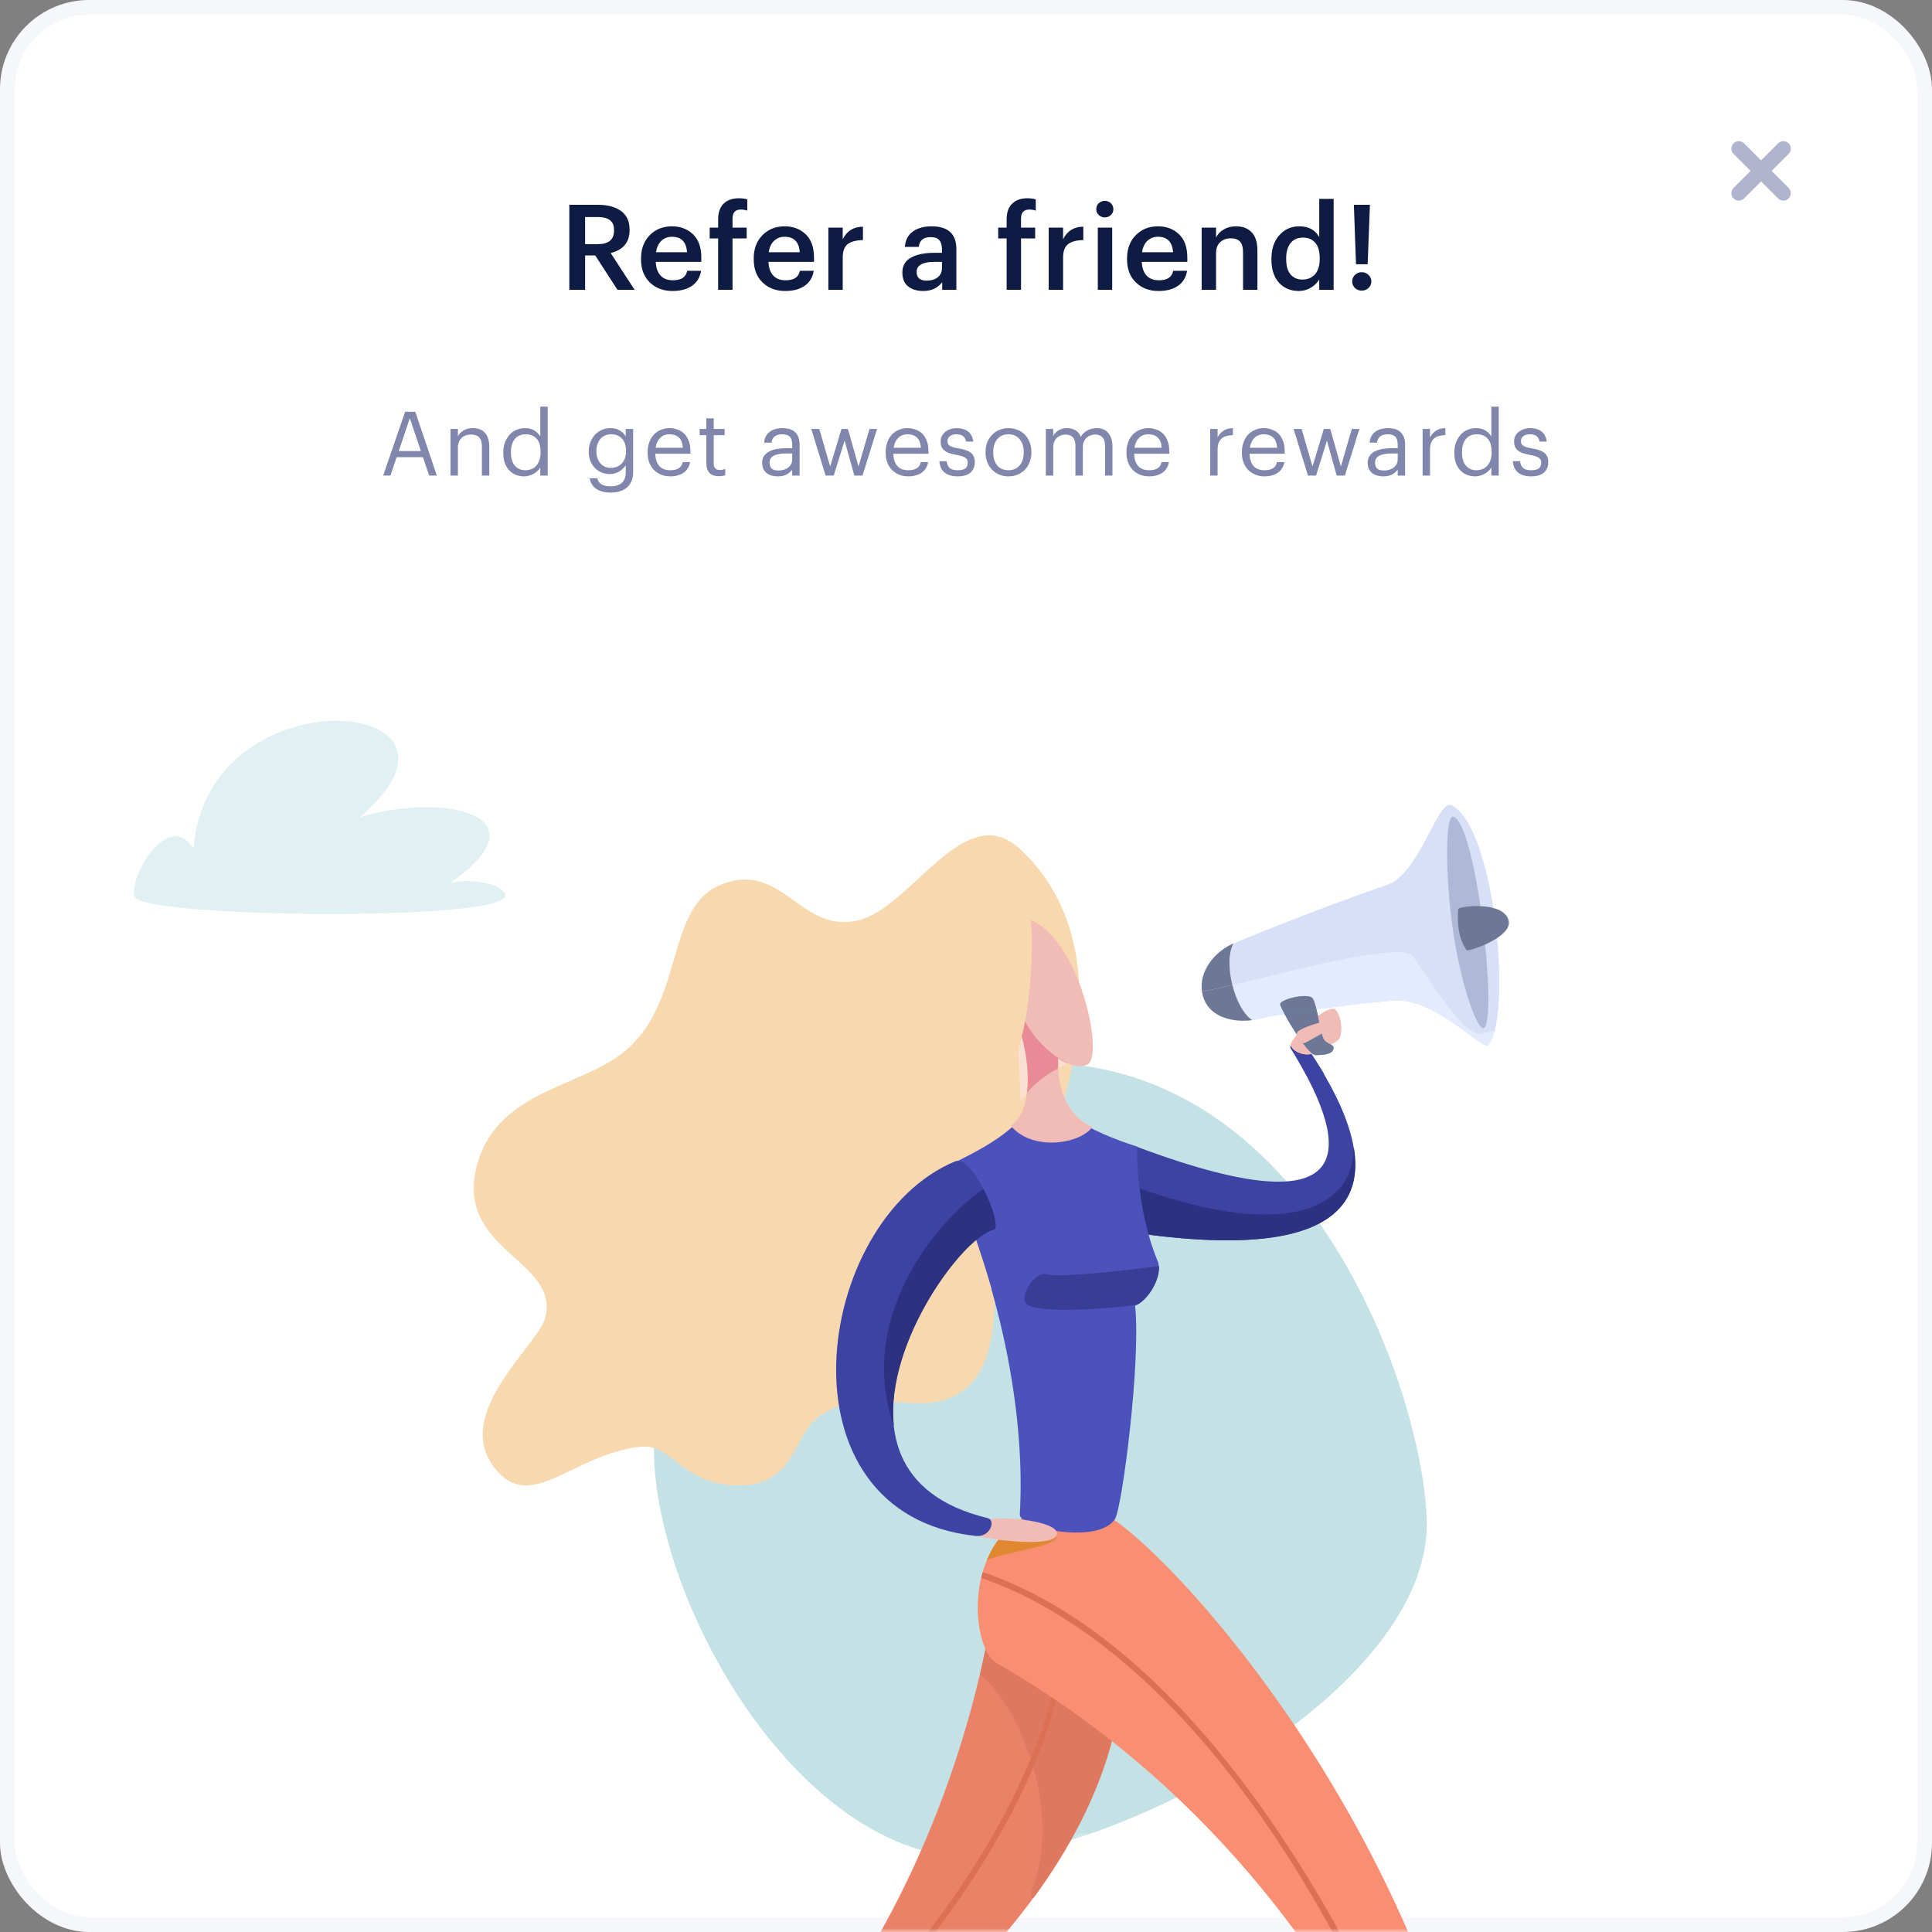 <svg width="260" height="260" viewBox="0 0 260 260" fill="none" xmlns="http://www.w3.org/2000/svg">
<rect x="0" y="0" width="260" height="260" fill="#808080" stroke="none"/>
<g clip-path="url(#clip0_0_106)">
<rect x="1" y="1" width="258" height="258" rx="11" fill="white" stroke="#F6F7FA" stroke-width="2"/>
<mask id="mask0_0_106" style="mask-type:luminance" maskUnits="userSpaceOnUse" x="0" y="0" width="260" height="260">
<rect x="1" y="1" width="258" height="258" rx="11" fill="white" stroke="white" stroke-width="2"/>
</mask>
<g mask="url(#mask0_0_106)">
<path fill-rule="evenodd" clip-rule="evenodd" d="M88.001 195.21C88.161 215.564 107.023 249.139 130.162 249.986C147.545 250.621 189.426 229.811 191.904 207.129C193.422 193.183 177.118 136.204 131.68 143.671C112.618 146.806 87.801 169.645 88.001 195.21Z" fill="#C4E2E6"/>
<path fill-rule="evenodd" clip-rule="evenodd" d="M150.92 227.395C146.56 267.754 87.16 297.652 84.96 296.582C82.76 295.51 83.4 294.049 84.96 293.381C114.8 280.322 130.48 239.461 133.72 215.397C134.24 211.707 151.4 223.148 150.92 227.395Z" fill="#EB8268"/>
<mask id="mask1_0_106" style="mask-type:luminance" maskUnits="userSpaceOnUse" x="139" y="246" width="10" height="10">
<path fill-rule="evenodd" clip-rule="evenodd" d="M139.12 255.378C140.84 253.038 142.4 250.62 143.84 248.137C145.28 247.711 146.72 247.228 148.2 246.691L148.12 246.99C148.12 246.99 140.88 254.957 139.12 255.378Z" fill="white"/>
</mask>
<g mask="url(#mask1_0_106)">
<path fill-rule="evenodd" clip-rule="evenodd" d="M139.12 255.378H148.2V246.691H139.12V255.378Z" fill="#FFFFFE"/>
</g>
<path fill-rule="evenodd" clip-rule="evenodd" d="M139.12 255.378C143.88 248.881 147.64 241.806 149.64 234.304C148.36 239.103 146.36 243.728 143.84 248.137C142.4 250.62 140.84 253.038 139.12 255.378Z" fill="#EFA630"/>
<path fill-rule="evenodd" clip-rule="evenodd" d="M138.96 255.396C138.64 255.396 138.6 255.042 138.92 254.188C140.92 248.998 140.52 243.052 139.04 237.849C140.36 234.766 141.4 231.738 142.16 228.809C144.76 230.577 147.24 232.411 149.64 234.304C147.64 241.806 143.88 248.881 139.12 255.378C139.04 255.39 139 255.396 138.96 255.396Z" fill="#DE7960"/>
<path fill-rule="evenodd" clip-rule="evenodd" d="M131.88 225.376V225.376C132.16 224.193 132.4 223.033 132.64 221.895V221.895C132.4 223.032 132.16 224.195 131.88 225.376Z" fill="#DF882F"/>
<path fill-rule="evenodd" clip-rule="evenodd" d="M138.68 236.684C137 231.479 134.28 227.172 131.88 225.376C132.16 224.195 132.4 223.032 132.64 221.895C133.04 222.796 133.56 223.463 134.12 223.795C136.68 225.251 139.12 226.77 141.48 228.348C140.8 231.026 139.88 233.818 138.68 236.684Z" fill="#DE7960"/>
<path fill-rule="evenodd" clip-rule="evenodd" d="M83.72 295.59C83.6 295.382 83.56 295.172 83.56 294.967C83.56 294.913 83.56 294.859 83.56 294.805C95.08 289.9 108 279.817 119.36 266.739C128.08 256.764 134.76 246.297 138.68 236.684C139.88 233.818 140.8 231.026 141.48 228.348C141.68 228.5 141.92 228.656 142.16 228.809C141.4 231.738 140.36 234.766 139.04 237.849C129.32 260.726 105.2 286.528 83.72 295.59Z" fill="#DB7055"/>
<path fill-rule="evenodd" clip-rule="evenodd" d="M137.72 204.198C129.6 208.885 130.8 221.884 134.12 223.795C181.32 250.939 197.72 300.648 199.32 318.178C199.48 319.87 201.28 318.791 201.32 316.977C202.96 257.67 158.08 208.36 148.12 203.4C144.68 201.684 141.52 202.004 137.72 204.198Z" fill="#F98E73"/>
<path fill-rule="evenodd" clip-rule="evenodd" d="M132.8 209.98C133.4 208.542 134.24 207.189 135.36 206.042C136.44 205.924 137.8 205.808 139 205.804H139.12C140.76 205.807 142.12 206.018 142.16 206.7C142.32 208.192 135.6 208.714 132.8 209.98Z" fill="#DF882F"/>
<path fill-rule="evenodd" clip-rule="evenodd" d="M199.32 318.002C199.08 315.388 198.48 312.076 197.56 308.246C195.4 295.97 189.56 278.731 179.88 261.016C161.72 227.518 143.16 216.169 132.04 212.35C132.12 212.087 132.2 211.824 132.24 211.563C140.96 214.503 149.6 220.349 158 228.98C166 237.247 173.84 248.192 180.6 260.633C191.84 281.32 199.44 304.823 199.32 318.002Z" fill="#DB7055"/>
<path fill-rule="evenodd" clip-rule="evenodd" d="M115.32 123.899C122.64 122.347 129.76 107.225 137.32 114.299C155.56 131.388 136.96 164.263 134.92 166.699C132.88 169.135 135.52 180.619 130.92 185.899C128 189.222 124.44 188.946 120.64 188.671C117.2 188.419 113.56 188.165 110.12 190.699C106.8 193.145 106.96 199.756 99.72 199.9C95.84 199.976 93.6 198.63 91.76 197.283C89.84 195.856 88.4 194.428 86.12 194.699C76.88 195.788 71.4 203.822 66.52 197.499C60.88 190.214 72.28 181.097 73.32 177.499C75.6 169.64 61.32 168.415 64.12 157.099C66.76 146.441 78.6 146.446 84.52 141.098C92.08 134.274 89.64 122.128 96.92 119.099C101.36 117.253 104.12 119.24 106.88 121.226C109.28 122.943 111.72 124.662 115.32 123.899Z" fill="#F8D9AF"/>
<path fill-rule="evenodd" clip-rule="evenodd" d="M152.92 154.299C185.4 166.473 180.8 152.622 173.72 141.098C173.24 140.34 175.36 140.222 175.72 140.699C185.92 155.559 189.6 172.571 147.72 165.1C145.92 164.777 151.28 153.694 152.92 154.299Z" fill="#3D43A2"/>
<path fill-rule="evenodd" clip-rule="evenodd" d="M178.68 165.988C178.36 165.515 178 165.045 177.68 164.579C181.04 162.761 182.4 160.004 182.4 156.749C182.4 155.998 182.32 155.222 182.2 154.424C182.24 153.696 182.44 153.446 182.68 153.432H182.72C183.2 153.457 183.76 154.299 183.76 154.299V161.099L178.68 165.988Z" fill="#FFFFFE"/>
<path fill-rule="evenodd" clip-rule="evenodd" d="M165.16 166.918C162.12 166.918 158.6 166.677 154.6 166.16C153.96 163.915 153.56 161.763 153.36 159.924C160.28 162.384 165.88 163.446 170.24 163.446C178.24 163.446 182.04 159.817 182.16 154.698C182.16 154.6 182.2 154.509 182.2 154.424C182.32 155.222 182.4 155.998 182.4 156.749C182.4 162.655 177.92 166.918 165.16 166.918Z" fill="#2D3182"/>
<path fill-rule="evenodd" clip-rule="evenodd" d="M173.72 140.699C173.4 139.857 178.76 134.928 179.72 135.899C180.64 136.87 180.68 139.334 180.12 139.9C179.52 140.464 176.96 141.814 176.12 141.9C175.24 141.984 174 141.54 173.72 140.699Z" fill="#F2BCB6"/>
<path fill-rule="evenodd" clip-rule="evenodd" d="M127.44 156.974C136.24 176.926 137.84 193.485 137.24 203.791C137.12 205.689 148 207.912 150.08 204.363C151 202.8 153.56 183.327 152.76 175.715C154.68 174.904 156.52 171.53 155.8 169.731C152.68 162.133 153.04 154.299 153.04 154.299C153.04 154.299 148.96 153.07 146.24 151.487C145.76 151.201 145.32 151.452 144.88 151.703C144.48 151.96 144.08 152.217 143.76 151.899C142.44 150.608 139.36 151.151 138.56 151.899C138.28 152.183 137.8 151.983 137.36 151.782C136.96 151.594 136.56 151.405 136.28 151.625C133.92 153.678 131.64 154.865 127.44 156.974Z" fill="#4C52BC"/>
<path fill-rule="evenodd" clip-rule="evenodd" d="M153.08 175.559C154.68 174.659 156.12 172.136 155.96 170.386C156.12 172.136 154.68 174.659 153.08 175.559Z" fill="#4A5256"/>
<path fill-rule="evenodd" clip-rule="evenodd" d="M143.44 176.269C140.96 176.269 138.8 176.072 138.16 175.499C138 175.32 137.88 175.06 137.88 174.757V174.697C137.92 173.415 139.32 171.433 140.6 171.433C140.72 171.433 140.84 171.454 140.96 171.499C141.24 171.591 141.76 171.631 142.44 171.631C145.88 171.63 153.6 170.706 155.96 170.386C156.12 172.136 154.68 174.659 153.08 175.559C151.52 175.852 147.12 176.269 143.44 176.269Z" fill="#383D95"/>
<path fill-rule="evenodd" clip-rule="evenodd" d="M132.2 206.828C133.56 207.208 142 208.36 142.24 206.446C142.44 204.532 133.36 203.781 132.28 204.791C131.24 205.801 130.84 206.448 132.2 206.828Z" fill="#F2BCB6"/>
<path fill-rule="evenodd" clip-rule="evenodd" d="M166.24 126.859C163.44 127.909 160.84 131.07 161.96 134.271C163.04 137.468 167.2 137.719 169.56 137.078C171.92 136.437 184.04 134.847 187.76 134.645C190.4 134.503 193.24 136.09 195.56 137.679C198.04 139.357 199.88 141.034 200.24 140.671C203.56 137.274 201.28 111.274 195.32 108.346C193.52 107.47 191.04 117.563 186.72 119.056C175.52 122.951 167.56 126.351 166.24 126.859Z" fill="#D8E0F7"/>
<path fill-rule="evenodd" clip-rule="evenodd" d="M172.28 135.155C172.32 135.814 175.92 141.972 177.04 141.985C178.12 141.998 179.24 141.883 179.44 141.201C179.6 140.516 178.76 140.611 178.24 139.993C177.72 139.374 177.28 135.248 176.68 134.382C176.08 133.517 172.2 134.496 172.28 135.155Z" fill="#49A1CD"/>
<path fill-rule="evenodd" clip-rule="evenodd" d="M175.84 144.772C175.2 143.544 174.48 142.308 173.72 141.098C173.64 140.939 173.64 140.808 173.72 140.704C174 141.474 175.08 141.91 175.92 141.91C176 141.91 176.08 141.906 176.12 141.9C176.24 141.89 176.36 141.863 176.48 141.822C177.08 142.725 177.64 143.63 178.2 144.538L175.84 144.772Z" fill="#3D43A2"/>
<path fill-rule="evenodd" clip-rule="evenodd" d="M175.92 141.91C175.08 141.91 174 141.474 173.72 140.704C173.72 140.703 173.72 140.701 173.72 140.699C173.64 140.467 174 139.922 174.56 139.277C175.28 140.382 176.04 141.381 176.6 141.79C176.56 141.801 176.52 141.812 176.48 141.822C176.36 141.863 176.24 141.89 176.12 141.9C176.08 141.906 176 141.91 175.92 141.91ZM179.12 140.588C178.88 140.442 178.52 140.314 178.24 139.993C177.92 139.638 177.64 138.129 177.36 136.744C178.16 136.171 178.92 135.773 179.4 135.773C179.52 135.773 179.64 135.813 179.72 135.899C180.64 136.87 180.68 139.334 180.12 139.9C179.96 140.074 179.56 140.324 179.12 140.588Z" fill="#F2BCB6"/>
<path fill-rule="evenodd" clip-rule="evenodd" d="M177.16 141.986C177.12 141.986 177.08 141.986 177.04 141.985C176.92 141.984 176.76 141.914 176.6 141.79C176.04 141.381 175.28 140.382 174.56 139.277C173.92 138.312 173.28 137.265 172.88 136.461C174.12 136.26 175.6 136.044 177.16 135.832C177.24 136.12 177.28 136.428 177.36 136.744C177.64 138.129 177.92 139.638 178.24 139.993C178.52 140.314 178.88 140.442 179.12 140.588C179.36 140.722 179.52 140.872 179.44 141.201C179.24 141.852 178.24 141.986 177.16 141.986Z" fill="#6D7897"/>
<path fill-rule="evenodd" clip-rule="evenodd" d="M160.6 136.066L159.76 134.699C159.76 134.699 159.48 134.107 159.56 133.718L160.6 136.066Z" fill="#FFFFFE"/>
<path fill-rule="evenodd" clip-rule="evenodd" d="M161.76 133.426C161.72 133.186 161.72 132.946 161.72 132.708C161.72 130.192 163.76 127.92 166 126.968C165.28 128.224 165.32 130.455 165.84 132.554C164.12 132.959 162.72 133.274 161.76 133.426Z" fill="#6D7897"/>
<path fill-rule="evenodd" clip-rule="evenodd" d="M200.12 140.722C199.52 140.722 197.8 139.2 195.56 137.679C193.36 136.157 190.64 134.636 188.12 134.636C188 134.636 187.88 134.64 187.76 134.646C185.76 134.755 181.24 135.276 177.16 135.832C177 135.18 176.84 134.638 176.68 134.382C176.52 134.139 176.08 134.042 175.56 134.042C174.2 134.042 172.2 134.681 172.28 135.155C172.28 135.316 172.52 135.809 172.88 136.461C171.36 136.702 170.16 136.919 169.56 137.078C169.24 137.166 168.88 137.236 168.52 137.285C167.32 136.51 166.36 134.594 165.84 132.554C167.92 132.066 170.4 131.447 173 130.829C178.64 129.48 184.76 128.13 188 128.13C189.12 128.13 189.92 128.3 190.16 128.699C194.48 135.14 197.2 139.119 199.12 139.119C199.2 139.119 199.28 139.112 199.36 139.098C200 138.99 200.56 138.811 200.92 138.811C201 138.811 201.08 138.818 201.12 138.835C200.92 139.673 200.6 140.304 200.24 140.672C200.2 140.706 200.16 140.722 200.12 140.722Z" fill="#E4EBFF"/>
<path fill-rule="evenodd" clip-rule="evenodd" d="M172.88 136.461C172.52 135.809 172.28 135.316 172.28 135.155C172.2 134.681 174.2 134.042 175.56 134.042C176.08 134.042 176.52 134.139 176.68 134.382C176.84 134.638 177 135.18 177.16 135.832C175.6 136.044 174.12 136.26 172.88 136.461Z" fill="#6D7897"/>
<path fill-rule="evenodd" clip-rule="evenodd" d="M167.32 137.362C165.16 137.362 162.76 136.594 161.96 134.271C161.88 133.988 161.8 133.707 161.76 133.426C162.72 133.274 164.12 132.959 165.84 132.554C166.36 134.594 167.32 136.51 168.52 137.285C168.16 137.335 167.76 137.362 167.32 137.362Z" fill="#6D7897"/>
<path fill-rule="evenodd" clip-rule="evenodd" d="M195.52 109.894C194.52 109.693 194.44 117.982 195.6 125.665C196.64 132.546 198.84 138.941 199.72 138.322C201.56 137.058 198.68 110.533 195.52 109.894Z" fill="#AEB9D8"/>
<path fill-rule="evenodd" clip-rule="evenodd" d="M196.24 122.304C196.6 121.911 202.48 121.254 203.04 123.942C203.44 125.982 198.52 127.797 197.4 127.912C196.12 126.164 196.12 123.773 196.24 122.304Z" fill="#6D7897"/>
<path fill-rule="evenodd" clip-rule="evenodd" d="M175.72 140.299C176.28 139.942 179.96 138.149 179.72 137.499C179.44 136.848 174.36 138.423 174.52 139.099C174.64 139.774 175.12 140.656 175.72 140.299Z" fill="#F2BCB6"/>
<path fill-rule="evenodd" clip-rule="evenodd" d="M128.52 156.3C130.96 155.275 135.08 165.176 133.72 165.499C127.48 166.968 107.12 198.097 132.92 204.299C134.04 204.574 133.28 206.906 131.32 206.7C104.04 203.81 109.44 164.271 128.52 156.3Z" fill="#3D43A2"/>
<path fill-rule="evenodd" clip-rule="evenodd" d="M123.72 188.823C122.72 188.823 121.72 188.747 120.64 188.671C120.52 188.661 120.4 188.652 120.24 188.642C120.88 179.962 127.08 170.445 131.36 166.89C132.12 169.103 132.8 171.26 133.4 173.36L126.24 188.608C125.44 188.768 124.6 188.823 123.72 188.823Z" fill="#F8D9AF"/>
<path fill-rule="evenodd" clip-rule="evenodd" d="M120.28 191.833C120.28 191.833 120.28 191.832 120.28 191.832C119.12 180.658 129.56 166.479 133.72 165.499C134.44 165.329 133.64 162.507 132.36 160.02C133.64 162.507 134.44 165.329 133.72 165.499C133.08 165.654 132.28 166.139 131.36 166.89C127.08 170.445 120.88 179.962 120.24 188.642C120.16 189.723 120.2 190.792 120.28 191.833Z" fill="#343A3F"/>
<path fill-rule="evenodd" clip-rule="evenodd" d="M120.28 191.832C120.24 191.725 120.2 191.614 120.16 191.498C115.08 176.108 127.6 162.992 132.36 160.02C133.64 162.507 134.44 165.329 133.72 165.499C129.56 166.479 119.12 180.658 120.28 191.832Z" fill="#2D3182"/>
<path fill-rule="evenodd" clip-rule="evenodd" d="M139.32 124.105C145.6 127.541 148.56 142.233 146.32 143.276C144.72 144.044 142.4 142.429 142.4 142.429C142.4 142.429 141.8 149.346 147 151.683C145.2 154.061 138.8 154.885 136.04 151.506C139.6 148.915 138.04 141.325 137.44 139.303C133.08 123.955 136.4 122.484 139.32 124.105Z" fill="#F2BCB6"/>
<path fill-rule="evenodd" clip-rule="evenodd" d="M142.4 143.765C142.4 143.506 142.4 143.276 142.4 143.082C142.4 142.672 142.4 142.429 142.4 142.429C142.4 142.429 142.96 142.816 143.72 143.12C143.24 143.33 142.8 143.546 142.4 143.765Z" fill="#FBDFD0"/>
<path fill-rule="evenodd" clip-rule="evenodd" d="M137.36 148.299L136.96 139.499C136.96 139.499 137.16 139.232 137.32 138.86C137.36 139.007 137.4 139.154 137.44 139.303C137.76 140.33 138.32 142.792 138.32 145.307C138.32 145.892 138.28 146.48 138.2 147.052C137.6 147.799 137.36 148.299 137.36 148.299Z" fill="#FBDFD0"/>
<path fill-rule="evenodd" clip-rule="evenodd" d="M138.2 147.052C138.28 146.48 138.32 145.892 138.32 145.307C138.32 142.792 137.76 140.33 137.44 139.303C137.4 139.154 137.36 139.007 137.32 138.86C137.6 138.33 137.88 137.586 137.76 137.098C139.52 140.597 142.24 142.418 143.76 143.098C143.76 143.106 143.76 143.113 143.72 143.12C142.96 142.816 142.4 142.429 142.4 142.429C142.4 142.429 142.4 142.672 142.4 143.082C142.4 143.276 142.4 143.506 142.4 143.765C140.24 144.924 138.96 146.163 138.2 147.052Z" fill="#E98B96"/>
<path fill-rule="evenodd" clip-rule="evenodd" d="M138.48 122.518C139.32 124.267 138.96 140.648 135.44 143.883C131.92 147.118 129.12 137.705 129.12 137.705L131.88 124.793C131.88 124.793 137.64 120.769 138.48 122.518Z" fill="#F8D9AF"/>
<path opacity="0.498" fill-rule="evenodd" clip-rule="evenodd" d="M18.215 120.811C16.853 119.267 22.261 108.597 26.027 114.129C28.03 90.193 67.451 93.775 48.422 109.975C59.759 106.503 73.901 109.769 60.32 119.005C61.442 118.163 67.291 118.48 67.972 120.359C69.334 124.046 20.658 123.564 18.215 120.811Z" fill="#C4E2E6"/>
</g>
<path d="M240 20L234 26" stroke="#B1B4CE" stroke-width="2" stroke-linecap="round" stroke-linejoin="round"/>
<path d="M234 20L240 26" stroke="#B1B4CE" stroke-width="2" stroke-linecap="round" stroke-linejoin="round"/>
<path d="M54.517 55.42H55.885L58.789 64H57.757L56.917 61.528H53.377L52.549 64H51.565L54.517 55.42ZM53.665 60.7H56.641L55.153 56.284L53.665 60.7ZM60.627 57.724H61.623V58.72C61.767 58.424 62.007 58.168 62.343 57.952C62.687 57.728 63.119 57.616 63.639 57.616C63.967 57.616 64.263 57.664 64.527 57.76C64.799 57.848 65.031 57.996 65.223 58.204C65.423 58.404 65.575 58.664 65.679 58.984C65.791 59.304 65.847 59.692 65.847 60.148V64H64.851V60.076C64.851 59.524 64.731 59.12 64.491 58.864C64.251 58.608 63.879 58.48 63.375 58.48C63.143 58.48 62.919 58.516 62.703 58.588C62.495 58.66 62.311 58.768 62.151 58.912C61.991 59.056 61.863 59.236 61.767 59.452C61.671 59.668 61.623 59.916 61.623 60.196V64H60.627V57.724ZM70.563 64.108C70.155 64.108 69.775 64.04 69.423 63.904C69.079 63.76 68.779 63.556 68.523 63.292C68.275 63.02 68.079 62.692 67.935 62.308C67.799 61.916 67.731 61.476 67.731 60.988V60.892C67.731 60.412 67.803 59.972 67.947 59.572C68.091 59.172 68.291 58.828 68.547 58.54C68.803 58.244 69.111 58.016 69.471 57.856C69.831 57.696 70.227 57.616 70.659 57.616C71.187 57.616 71.615 57.728 71.943 57.952C72.271 58.168 72.527 58.428 72.711 58.732V54.724H73.707V64H72.711V62.92C72.623 63.072 72.503 63.22 72.351 63.364C72.199 63.508 72.027 63.636 71.835 63.748C71.651 63.852 71.451 63.936 71.235 64C71.019 64.072 70.795 64.108 70.563 64.108ZM70.671 63.28C70.959 63.28 71.231 63.232 71.487 63.136C71.743 63.04 71.963 62.896 72.147 62.704C72.331 62.504 72.475 62.256 72.579 61.96C72.691 61.656 72.747 61.304 72.747 60.904V60.808C72.747 60 72.567 59.404 72.207 59.02C71.855 58.636 71.371 58.444 70.755 58.444C70.131 58.444 69.643 58.652 69.291 59.068C68.939 59.484 68.763 60.076 68.763 60.844V60.94C68.763 61.332 68.811 61.676 68.907 61.972C69.011 62.268 69.147 62.512 69.315 62.704C69.491 62.896 69.695 63.04 69.927 63.136C70.159 63.232 70.407 63.28 70.671 63.28ZM82.206 66.292C81.742 66.292 81.338 66.24 80.994 66.136C80.658 66.032 80.374 65.892 80.142 65.716C79.918 65.548 79.742 65.344 79.614 65.104C79.486 64.872 79.402 64.624 79.362 64.36H80.382C80.526 65.088 81.13 65.452 82.194 65.452C82.818 65.452 83.31 65.3 83.67 64.996C84.03 64.692 84.21 64.2 84.21 63.52V62.608C84.122 62.76 84.002 62.908 83.85 63.052C83.706 63.196 83.542 63.324 83.358 63.436C83.174 63.54 82.974 63.628 82.758 63.7C82.542 63.764 82.318 63.796 82.086 63.796C81.678 63.796 81.298 63.724 80.946 63.58C80.594 63.428 80.29 63.22 80.034 62.956C79.786 62.692 79.59 62.38 79.446 62.02C79.302 61.652 79.23 61.252 79.23 60.82V60.736C79.23 60.312 79.302 59.912 79.446 59.536C79.59 59.152 79.79 58.82 80.046 58.54C80.302 58.252 80.61 58.028 80.97 57.868C81.33 57.7 81.726 57.616 82.158 57.616C82.686 57.616 83.114 57.728 83.442 57.952C83.77 58.168 84.026 58.428 84.21 58.732V57.724H85.206V63.58C85.206 64.036 85.13 64.432 84.978 64.768C84.826 65.112 84.618 65.396 84.354 65.62C84.09 65.844 83.774 66.012 83.406 66.124C83.046 66.236 82.646 66.292 82.206 66.292ZM82.194 62.968C82.482 62.968 82.75 62.92 82.998 62.824C83.254 62.72 83.474 62.576 83.658 62.392C83.842 62.2 83.986 61.968 84.09 61.696C84.194 61.416 84.246 61.1 84.246 60.748V60.664C84.246 59.96 84.066 59.416 83.706 59.032C83.354 58.64 82.87 58.444 82.254 58.444C81.942 58.444 81.662 58.5 81.414 58.612C81.166 58.716 80.958 58.868 80.79 59.068C80.622 59.268 80.49 59.508 80.394 59.788C80.306 60.06 80.262 60.36 80.262 60.688V60.784C80.262 61.128 80.314 61.436 80.418 61.708C80.522 61.972 80.658 62.2 80.826 62.392C81.002 62.576 81.206 62.72 81.438 62.824C81.678 62.92 81.93 62.968 82.194 62.968ZM90.19 64.108C89.75 64.108 89.342 64.032 88.966 63.88C88.598 63.728 88.278 63.516 88.006 63.244C87.734 62.964 87.522 62.628 87.37 62.236C87.226 61.844 87.154 61.408 87.154 60.928V60.832C87.154 60.36 87.226 59.928 87.37 59.536C87.514 59.136 87.714 58.796 87.97 58.516C88.234 58.228 88.546 58.008 88.906 57.856C89.266 57.696 89.662 57.616 90.094 57.616C90.454 57.616 90.802 57.676 91.138 57.796C91.482 57.908 91.786 58.088 92.05 58.336C92.314 58.584 92.522 58.908 92.674 59.308C92.834 59.7 92.914 60.176 92.914 60.736V61.06H88.186C88.21 61.78 88.39 62.332 88.726 62.716C89.062 63.092 89.554 63.28 90.202 63.28C91.186 63.28 91.742 62.916 91.87 62.188H92.866C92.754 62.82 92.458 63.3 91.978 63.628C91.498 63.948 90.902 64.108 90.19 64.108ZM91.894 60.256C91.846 59.608 91.662 59.144 91.342 58.864C91.03 58.584 90.614 58.444 90.094 58.444C89.582 58.444 89.162 58.608 88.834 58.936C88.514 59.256 88.31 59.696 88.222 60.256H91.894ZM96.75 64.084C96.174 64.084 95.746 63.932 95.466 63.628C95.194 63.324 95.058 62.924 95.058 62.428V58.564H94.158V57.724H95.058V56.296H96.054V57.724H97.518V58.564H96.054V62.332C96.054 62.94 96.314 63.244 96.834 63.244C96.994 63.244 97.134 63.232 97.254 63.208C97.374 63.184 97.49 63.152 97.602 63.112V63.952C97.498 63.992 97.382 64.024 97.254 64.048C97.126 64.072 96.958 64.084 96.75 64.084ZM104.655 64.108C104.367 64.108 104.095 64.072 103.839 64C103.583 63.928 103.359 63.816 103.167 63.664C102.983 63.512 102.835 63.32 102.723 63.088C102.619 62.856 102.567 62.58 102.567 62.26C102.567 61.9 102.655 61.596 102.831 61.348C103.007 61.1 103.239 60.9 103.527 60.748C103.823 60.596 104.159 60.488 104.535 60.424C104.919 60.352 105.311 60.316 105.711 60.316H106.611V59.86C106.611 59.356 106.507 58.996 106.299 58.78C106.091 58.556 105.747 58.444 105.267 58.444C104.403 58.444 103.923 58.82 103.827 59.572H102.831C102.863 59.212 102.951 58.908 103.095 58.66C103.247 58.412 103.435 58.212 103.659 58.06C103.891 57.9 104.147 57.788 104.427 57.724C104.715 57.652 105.011 57.616 105.315 57.616C105.619 57.616 105.907 57.652 106.179 57.724C106.459 57.788 106.703 57.908 106.911 58.084C107.119 58.252 107.287 58.48 107.415 58.768C107.543 59.056 107.607 59.42 107.607 59.86V64H106.611V63.208C106.379 63.504 106.111 63.728 105.807 63.88C105.503 64.032 105.119 64.108 104.655 64.108ZM104.751 63.316C105.015 63.316 105.259 63.284 105.483 63.22C105.715 63.148 105.911 63.048 106.071 62.92C106.239 62.792 106.371 62.636 106.467 62.452C106.563 62.26 106.611 62.044 106.611 61.804V61.024H105.747C105.435 61.024 105.143 61.048 104.871 61.096C104.607 61.136 104.375 61.204 104.175 61.3C103.983 61.396 103.831 61.524 103.719 61.684C103.615 61.836 103.563 62.028 103.563 62.26C103.563 62.588 103.651 62.848 103.827 63.04C104.003 63.224 104.311 63.316 104.751 63.316ZM109.175 57.724H110.255L111.719 62.776L113.243 57.724H114.107L115.535 62.776L117.011 57.724H118.031L116.075 64H114.971L113.663 59.296L112.199 64H111.107L109.175 57.724ZM122.225 64.108C121.785 64.108 121.377 64.032 121.001 63.88C120.633 63.728 120.313 63.516 120.041 63.244C119.769 62.964 119.557 62.628 119.405 62.236C119.261 61.844 119.189 61.408 119.189 60.928V60.832C119.189 60.36 119.261 59.928 119.405 59.536C119.549 59.136 119.749 58.796 120.005 58.516C120.269 58.228 120.581 58.008 120.941 57.856C121.301 57.696 121.697 57.616 122.129 57.616C122.489 57.616 122.837 57.676 123.173 57.796C123.517 57.908 123.821 58.088 124.085 58.336C124.349 58.584 124.557 58.908 124.709 59.308C124.869 59.7 124.949 60.176 124.949 60.736V61.06H120.221C120.245 61.78 120.425 62.332 120.761 62.716C121.097 63.092 121.589 63.28 122.237 63.28C123.221 63.28 123.777 62.916 123.905 62.188H124.901C124.789 62.82 124.493 63.3 124.013 63.628C123.533 63.948 122.937 64.108 122.225 64.108ZM123.929 60.256C123.881 59.608 123.697 59.144 123.377 58.864C123.065 58.584 122.649 58.444 122.129 58.444C121.617 58.444 121.197 58.608 120.869 58.936C120.549 59.256 120.345 59.696 120.257 60.256H123.929ZM128.88 64.108C128.128 64.108 127.536 63.932 127.104 63.58C126.68 63.22 126.452 62.716 126.42 62.068H127.392C127.432 62.444 127.56 62.74 127.776 62.956C128 63.172 128.364 63.28 128.868 63.28C129.348 63.28 129.696 63.2 129.912 63.04C130.128 62.872 130.236 62.62 130.236 62.284C130.236 61.948 130.112 61.712 129.864 61.576C129.624 61.432 129.26 61.316 128.772 61.228C128.364 61.156 128.02 61.072 127.74 60.976C127.46 60.872 127.236 60.748 127.068 60.604C126.9 60.46 126.776 60.288 126.696 60.088C126.624 59.888 126.588 59.652 126.588 59.38C126.588 59.092 126.652 58.84 126.78 58.624C126.908 58.4 127.072 58.216 127.272 58.072C127.48 57.92 127.708 57.808 127.956 57.736C128.212 57.656 128.464 57.616 128.712 57.616C128.992 57.616 129.26 57.648 129.516 57.712C129.772 57.768 130 57.868 130.2 58.012C130.408 58.156 130.58 58.344 130.716 58.576C130.852 58.808 130.94 59.092 130.98 59.428H130.02C129.948 59.084 129.808 58.836 129.6 58.684C129.4 58.524 129.1 58.444 128.7 58.444C128.34 58.444 128.052 58.528 127.836 58.696C127.62 58.856 127.512 59.072 127.512 59.344C127.512 59.488 127.532 59.612 127.572 59.716C127.62 59.812 127.7 59.9 127.812 59.98C127.924 60.052 128.072 60.12 128.256 60.184C128.448 60.24 128.688 60.292 128.976 60.34C129.304 60.396 129.6 60.464 129.864 60.544C130.136 60.624 130.368 60.732 130.56 60.868C130.76 60.996 130.912 61.168 131.016 61.384C131.128 61.592 131.184 61.864 131.184 62.2C131.184 62.776 130.992 63.24 130.608 63.592C130.224 63.936 129.648 64.108 128.88 64.108ZM135.717 63.28C136.029 63.28 136.313 63.224 136.569 63.112C136.825 63 137.041 62.84 137.217 62.632C137.393 62.424 137.529 62.176 137.625 61.888C137.721 61.592 137.769 61.268 137.769 60.916V60.832C137.769 60.104 137.581 59.524 137.205 59.092C136.837 58.66 136.341 58.444 135.717 58.444C135.085 58.444 134.585 58.66 134.217 59.092C133.849 59.516 133.665 60.092 133.665 60.82V60.916C133.665 61.636 133.845 62.212 134.205 62.644C134.573 63.068 135.077 63.28 135.717 63.28ZM135.705 64.108C135.257 64.108 134.845 64.028 134.469 63.868C134.093 63.708 133.769 63.488 133.497 63.208C133.225 62.92 133.013 62.58 132.861 62.188C132.709 61.796 132.633 61.372 132.633 60.916V60.82C132.633 60.348 132.709 59.916 132.861 59.524C133.021 59.132 133.237 58.796 133.509 58.516C133.781 58.228 134.105 58.008 134.481 57.856C134.865 57.696 135.277 57.616 135.717 57.616C136.165 57.616 136.577 57.696 136.953 57.856C137.329 58.008 137.653 58.224 137.925 58.504C138.197 58.784 138.409 59.12 138.561 59.512C138.721 59.904 138.801 60.336 138.801 60.808V60.904C138.801 61.376 138.721 61.808 138.561 62.2C138.409 62.592 138.193 62.932 137.913 63.22C137.641 63.5 137.317 63.72 136.941 63.88C136.565 64.032 136.153 64.108 135.705 64.108ZM140.744 57.724H141.74V58.684C141.884 58.388 142.116 58.136 142.436 57.928C142.764 57.72 143.156 57.616 143.612 57.616C144.02 57.616 144.388 57.708 144.716 57.892C145.044 58.068 145.288 58.368 145.448 58.792C145.56 58.584 145.696 58.408 145.856 58.264C146.024 58.112 146.204 57.988 146.396 57.892C146.588 57.796 146.788 57.728 146.996 57.688C147.204 57.64 147.404 57.616 147.596 57.616C147.876 57.616 148.144 57.66 148.4 57.748C148.656 57.836 148.88 57.98 149.072 58.18C149.264 58.38 149.416 58.64 149.528 58.96C149.648 59.272 149.708 59.656 149.708 60.112V64H148.712V60.04C148.712 59.488 148.596 59.092 148.364 58.852C148.14 58.604 147.812 58.48 147.38 58.48C147.18 58.48 146.98 58.516 146.78 58.588C146.58 58.652 146.4 58.756 146.24 58.9C146.088 59.036 145.964 59.212 145.868 59.428C145.772 59.636 145.724 59.88 145.724 60.16V64H144.728V60.04C144.728 59.488 144.612 59.092 144.38 58.852C144.156 58.604 143.828 58.48 143.396 58.48C143.196 58.48 142.996 58.516 142.796 58.588C142.596 58.652 142.416 58.756 142.256 58.9C142.104 59.036 141.98 59.212 141.884 59.428C141.788 59.636 141.74 59.88 141.74 60.16V64H140.744V57.724ZM154.633 64.108C154.193 64.108 153.785 64.032 153.409 63.88C153.041 63.728 152.721 63.516 152.449 63.244C152.177 62.964 151.965 62.628 151.813 62.236C151.669 61.844 151.597 61.408 151.597 60.928V60.832C151.597 60.36 151.669 59.928 151.813 59.536C151.957 59.136 152.157 58.796 152.413 58.516C152.677 58.228 152.989 58.008 153.349 57.856C153.709 57.696 154.105 57.616 154.537 57.616C154.897 57.616 155.245 57.676 155.581 57.796C155.925 57.908 156.229 58.088 156.493 58.336C156.757 58.584 156.965 58.908 157.117 59.308C157.277 59.7 157.357 60.176 157.357 60.736V61.06H152.629C152.653 61.78 152.833 62.332 153.169 62.716C153.505 63.092 153.997 63.28 154.645 63.28C155.629 63.28 156.185 62.916 156.313 62.188H157.309C157.197 62.82 156.901 63.3 156.421 63.628C155.941 63.948 155.345 64.108 154.633 64.108ZM156.337 60.256C156.289 59.608 156.105 59.144 155.785 58.864C155.473 58.584 155.057 58.444 154.537 58.444C154.025 58.444 153.605 58.608 153.277 58.936C152.957 59.256 152.753 59.696 152.665 60.256H156.337ZM162.862 57.724H163.858V58.852C164.058 58.5 164.31 58.212 164.614 57.988C164.926 57.756 165.362 57.632 165.922 57.616V58.552C165.61 58.568 165.326 58.608 165.07 58.672C164.814 58.736 164.594 58.844 164.41 58.996C164.234 59.148 164.098 59.352 164.002 59.608C163.906 59.856 163.858 60.172 163.858 60.556V64H162.862V57.724ZM170.165 64.108C169.725 64.108 169.317 64.032 168.941 63.88C168.573 63.728 168.253 63.516 167.981 63.244C167.709 62.964 167.497 62.628 167.345 62.236C167.201 61.844 167.129 61.408 167.129 60.928V60.832C167.129 60.36 167.201 59.928 167.345 59.536C167.489 59.136 167.689 58.796 167.945 58.516C168.209 58.228 168.521 58.008 168.881 57.856C169.241 57.696 169.637 57.616 170.069 57.616C170.429 57.616 170.777 57.676 171.113 57.796C171.457 57.908 171.761 58.088 172.025 58.336C172.289 58.584 172.497 58.908 172.649 59.308C172.809 59.7 172.889 60.176 172.889 60.736V61.06H168.161C168.185 61.78 168.365 62.332 168.701 62.716C169.037 63.092 169.529 63.28 170.177 63.28C171.161 63.28 171.717 62.916 171.845 62.188H172.841C172.729 62.82 172.433 63.3 171.953 63.628C171.473 63.948 170.877 64.108 170.165 64.108ZM171.869 60.256C171.821 59.608 171.637 59.144 171.317 58.864C171.005 58.584 170.589 58.444 170.069 58.444C169.557 58.444 169.137 58.608 168.809 58.936C168.489 59.256 168.285 59.696 168.197 60.256H171.869ZM174.087 57.724H175.167L176.631 62.776L178.155 57.724H179.019L180.447 62.776L181.923 57.724H182.943L180.987 64H179.883L178.575 59.296L177.111 64H176.019L174.087 57.724ZM186.141 64.108C185.853 64.108 185.581 64.072 185.325 64C185.069 63.928 184.845 63.816 184.653 63.664C184.469 63.512 184.321 63.32 184.209 63.088C184.105 62.856 184.053 62.58 184.053 62.26C184.053 61.9 184.141 61.596 184.317 61.348C184.493 61.1 184.725 60.9 185.013 60.748C185.309 60.596 185.645 60.488 186.021 60.424C186.405 60.352 186.797 60.316 187.197 60.316H188.097V59.86C188.097 59.356 187.993 58.996 187.785 58.78C187.577 58.556 187.233 58.444 186.753 58.444C185.889 58.444 185.409 58.82 185.313 59.572H184.317C184.349 59.212 184.437 58.908 184.581 58.66C184.733 58.412 184.921 58.212 185.145 58.06C185.377 57.9 185.633 57.788 185.913 57.724C186.201 57.652 186.497 57.616 186.801 57.616C187.105 57.616 187.393 57.652 187.665 57.724C187.945 57.788 188.189 57.908 188.397 58.084C188.605 58.252 188.773 58.48 188.901 58.768C189.029 59.056 189.093 59.42 189.093 59.86V64H188.097V63.208C187.865 63.504 187.597 63.728 187.293 63.88C186.989 64.032 186.605 64.108 186.141 64.108ZM186.237 63.316C186.501 63.316 186.745 63.284 186.969 63.22C187.201 63.148 187.397 63.048 187.557 62.92C187.725 62.792 187.857 62.636 187.953 62.452C188.049 62.26 188.097 62.044 188.097 61.804V61.024H187.233C186.921 61.024 186.629 61.048 186.357 61.096C186.093 61.136 185.861 61.204 185.661 61.3C185.469 61.396 185.317 61.524 185.205 61.684C185.101 61.836 185.049 62.028 185.049 62.26C185.049 62.588 185.137 62.848 185.313 63.04C185.489 63.224 185.797 63.316 186.237 63.316ZM191.45 57.724H192.446V58.852C192.646 58.5 192.898 58.212 193.202 57.988C193.514 57.756 193.95 57.632 194.51 57.616V58.552C194.198 58.568 193.914 58.608 193.658 58.672C193.402 58.736 193.182 58.844 192.998 58.996C192.822 59.148 192.686 59.352 192.59 59.608C192.494 59.856 192.446 60.172 192.446 60.556V64H191.45V57.724ZM198.55 64.108C198.142 64.108 197.762 64.04 197.41 63.904C197.066 63.76 196.766 63.556 196.51 63.292C196.262 63.02 196.066 62.692 195.922 62.308C195.786 61.916 195.718 61.476 195.718 60.988V60.892C195.718 60.412 195.79 59.972 195.934 59.572C196.078 59.172 196.278 58.828 196.534 58.54C196.79 58.244 197.098 58.016 197.458 57.856C197.818 57.696 198.214 57.616 198.646 57.616C199.174 57.616 199.602 57.728 199.93 57.952C200.258 58.168 200.514 58.428 200.698 58.732V54.724H201.694V64H200.698V62.92C200.61 63.072 200.49 63.22 200.338 63.364C200.186 63.508 200.014 63.636 199.822 63.748C199.638 63.852 199.438 63.936 199.222 64C199.006 64.072 198.782 64.108 198.55 64.108ZM198.658 63.28C198.946 63.28 199.218 63.232 199.474 63.136C199.73 63.04 199.95 62.896 200.134 62.704C200.318 62.504 200.462 62.256 200.566 61.96C200.678 61.656 200.734 61.304 200.734 60.904V60.808C200.734 60 200.554 59.404 200.194 59.02C199.842 58.636 199.358 58.444 198.742 58.444C198.118 58.444 197.63 58.652 197.278 59.068C196.926 59.484 196.75 60.076 196.75 60.844V60.94C196.75 61.332 196.798 61.676 196.894 61.972C196.998 62.268 197.134 62.512 197.302 62.704C197.478 62.896 197.682 63.04 197.914 63.136C198.146 63.232 198.394 63.28 198.658 63.28ZM206.053 64.108C205.301 64.108 204.709 63.932 204.277 63.58C203.853 63.22 203.625 62.716 203.593 62.068H204.565C204.605 62.444 204.733 62.74 204.949 62.956C205.173 63.172 205.537 63.28 206.041 63.28C206.521 63.28 206.869 63.2 207.085 63.04C207.301 62.872 207.409 62.62 207.409 62.284C207.409 61.948 207.285 61.712 207.037 61.576C206.797 61.432 206.433 61.316 205.945 61.228C205.537 61.156 205.193 61.072 204.913 60.976C204.633 60.872 204.409 60.748 204.241 60.604C204.073 60.46 203.949 60.288 203.869 60.088C203.797 59.888 203.761 59.652 203.761 59.38C203.761 59.092 203.825 58.84 203.953 58.624C204.081 58.4 204.245 58.216 204.445 58.072C204.653 57.92 204.881 57.808 205.129 57.736C205.385 57.656 205.637 57.616 205.885 57.616C206.165 57.616 206.433 57.648 206.689 57.712C206.945 57.768 207.173 57.868 207.373 58.012C207.581 58.156 207.753 58.344 207.889 58.576C208.025 58.808 208.113 59.092 208.153 59.428H207.193C207.121 59.084 206.981 58.836 206.773 58.684C206.573 58.524 206.273 58.444 205.873 58.444C205.513 58.444 205.225 58.528 205.009 58.696C204.793 58.856 204.685 59.072 204.685 59.344C204.685 59.488 204.705 59.612 204.745 59.716C204.793 59.812 204.873 59.9 204.985 59.98C205.097 60.052 205.245 60.12 205.429 60.184C205.621 60.24 205.861 60.292 206.149 60.34C206.477 60.396 206.773 60.464 207.037 60.544C207.309 60.624 207.541 60.732 207.733 60.868C207.933 60.996 208.085 61.168 208.189 61.384C208.301 61.592 208.357 61.864 208.357 62.2C208.357 62.776 208.165 63.24 207.781 63.592C207.397 63.936 206.821 64.108 206.053 64.108Z" fill="#8186AD"/>
<path d="M76.615 39V27.56H80.455C81.767 27.56 82.807 27.837 83.575 28.392C84.343 28.947 84.727 29.789 84.727 30.92V30.984C84.727 32.595 83.879 33.619 82.183 34.056L85.399 39H83.095L80.103 34.376H78.743V39H76.615ZM78.743 32.856H80.455C81.906 32.856 82.631 32.248 82.631 31.032V30.968C82.631 30.339 82.445 29.891 82.071 29.624C81.709 29.347 81.17 29.208 80.455 29.208H78.743V32.856ZM90.507 39.16C89.259 39.16 88.24 38.776 87.451 38.008C86.662 37.24 86.267 36.205 86.267 34.904V34.776C86.267 33.496 86.656 32.456 87.435 31.656C88.224 30.856 89.222 30.456 90.427 30.456C91.558 30.456 92.496 30.808 93.243 31.512C94 32.216 94.379 33.272 94.379 34.68V35.24H88.251C88.283 36.04 88.496 36.653 88.891 37.08C89.286 37.507 89.84 37.72 90.555 37.72C91.686 37.72 92.326 37.293 92.475 36.44H94.347C94.208 37.315 93.803 37.987 93.131 38.456C92.459 38.925 91.584 39.16 90.507 39.16ZM88.283 33.944H92.459C92.363 32.557 91.686 31.864 90.427 31.864C89.851 31.864 89.371 32.051 88.987 32.424C88.614 32.787 88.379 33.293 88.283 33.944ZM96.644 39V32.088H95.508V30.632H96.644V29.512C96.644 28.595 96.89 27.896 97.38 27.416C97.871 26.925 98.564 26.68 99.46 26.68C99.866 26.68 100.234 26.733 100.564 26.84V28.344C100.298 28.248 100.004 28.2 99.684 28.2C98.948 28.2 98.58 28.611 98.58 29.432V30.632H100.484V32.088H98.58V39H96.644ZM105.673 39.16C104.425 39.16 103.406 38.776 102.617 38.008C101.827 37.24 101.433 36.205 101.433 34.904V34.776C101.433 33.496 101.822 32.456 102.601 31.656C103.39 30.856 104.387 30.456 105.593 30.456C106.723 30.456 107.662 30.808 108.409 31.512C109.166 32.216 109.545 33.272 109.545 34.68V35.24H103.417C103.449 36.04 103.662 36.653 104.057 37.08C104.451 37.507 105.006 37.72 105.721 37.72C106.851 37.72 107.491 37.293 107.641 36.44H109.513C109.374 37.315 108.969 37.987 108.297 38.456C107.625 38.925 106.75 39.16 105.673 39.16ZM103.449 33.944H107.625C107.529 32.557 106.851 31.864 105.593 31.864C105.017 31.864 104.537 32.051 104.153 32.424C103.779 32.787 103.545 33.293 103.449 33.944ZM111.474 39V30.632H113.41V32.2C113.965 31.08 114.871 30.515 116.13 30.504V32.312C115.223 32.323 114.541 32.504 114.082 32.856C113.634 33.208 113.41 33.805 113.41 34.648V39H111.474ZM124.238 39.16C123.416 39.16 122.744 38.957 122.222 38.552C121.699 38.136 121.438 37.512 121.438 36.68C121.438 35.763 121.827 35.091 122.606 34.664C123.384 34.237 124.424 34.024 125.726 34.024H126.766V33.592C126.766 33.016 126.648 32.595 126.414 32.328C126.19 32.051 125.8 31.912 125.246 31.912C124.275 31.912 123.742 32.349 123.646 33.224H121.774C121.848 32.296 122.211 31.603 122.862 31.144C123.523 30.685 124.355 30.456 125.358 30.456C127.587 30.456 128.702 31.475 128.702 33.512V39H126.798V37.976C126.2 38.765 125.347 39.16 124.238 39.16ZM124.702 37.768C125.31 37.768 125.806 37.619 126.19 37.32C126.574 37.011 126.766 36.595 126.766 36.072V35.24H125.774C124.163 35.24 123.358 35.693 123.358 36.6C123.358 37.379 123.806 37.768 124.702 37.768ZM135.469 39V32.088H134.333V30.632H135.469V29.512C135.469 28.595 135.715 27.896 136.205 27.416C136.696 26.925 137.389 26.68 138.285 26.68C138.691 26.68 139.059 26.733 139.389 26.84V28.344C139.123 28.248 138.829 28.2 138.509 28.2C137.773 28.2 137.405 28.611 137.405 29.432V30.632H139.309V32.088H137.405V39H135.469ZM141.13 39V30.632H143.066V32.2C143.621 31.08 144.527 30.515 145.786 30.504V32.312C144.879 32.323 144.197 32.504 143.738 32.856C143.29 33.208 143.066 33.805 143.066 34.648V39H141.13ZM147.737 39V30.632H149.673V39H147.737ZM149.497 28.936C149.273 29.149 149.001 29.256 148.681 29.256C148.361 29.256 148.089 29.149 147.865 28.936C147.641 28.723 147.529 28.461 147.529 28.152C147.529 27.832 147.641 27.565 147.865 27.352C148.089 27.139 148.361 27.032 148.681 27.032C149.001 27.032 149.273 27.139 149.497 27.352C149.721 27.565 149.833 27.832 149.833 28.152C149.833 28.461 149.721 28.723 149.497 28.936ZM155.913 39.16C154.665 39.16 153.647 38.776 152.857 38.008C152.068 37.24 151.673 36.205 151.673 34.904V34.776C151.673 33.496 152.063 32.456 152.841 31.656C153.631 30.856 154.628 30.456 155.833 30.456C156.964 30.456 157.903 30.808 158.649 31.512C159.407 32.216 159.785 33.272 159.785 34.68V35.24H153.657C153.689 36.04 153.903 36.653 154.297 37.08C154.692 37.507 155.247 37.72 155.961 37.72C157.092 37.72 157.732 37.293 157.881 36.44H159.753C159.615 37.315 159.209 37.987 158.537 38.456C157.865 38.925 156.991 39.16 155.913 39.16ZM153.689 33.944H157.865C157.769 32.557 157.092 31.864 155.833 31.864C155.257 31.864 154.777 32.051 154.393 32.424C154.02 32.787 153.785 33.293 153.689 33.944ZM161.715 39V30.632H163.651V31.96C163.864 31.523 164.205 31.165 164.674 30.888C165.144 30.6 165.704 30.456 166.355 30.456C167.24 30.456 167.939 30.728 168.451 31.272C168.963 31.805 169.219 32.627 169.219 33.736V39H167.283V33.912C167.283 33.283 167.149 32.819 166.883 32.52C166.616 32.221 166.195 32.072 165.619 32.072C165.043 32.072 164.568 32.248 164.195 32.6C163.832 32.941 163.651 33.432 163.651 34.072V39H161.715ZM174.785 39.16C173.697 39.16 172.812 38.792 172.129 38.056C171.446 37.309 171.105 36.275 171.105 34.952V34.824C171.105 33.501 171.457 32.445 172.161 31.656C172.865 30.856 173.766 30.456 174.865 30.456C176.102 30.456 176.993 30.941 177.537 31.912V26.76H179.473V39H177.537V37.592C177.302 38.029 176.929 38.403 176.417 38.712C175.916 39.011 175.372 39.16 174.785 39.16ZM175.265 37.624C175.969 37.624 176.534 37.389 176.961 36.92C177.388 36.451 177.601 35.763 177.601 34.856V34.728C177.601 33.821 177.404 33.139 177.009 32.68C176.614 32.211 176.06 31.976 175.345 31.976C174.63 31.976 174.076 32.221 173.681 32.712C173.286 33.192 173.089 33.88 173.089 34.776V34.904C173.089 35.789 173.286 36.467 173.681 36.936C174.086 37.395 174.614 37.624 175.265 37.624ZM183.254 39.112C182.902 39.112 182.598 38.995 182.342 38.76C182.097 38.515 181.974 38.221 181.974 37.88C181.974 37.528 182.097 37.235 182.342 37C182.598 36.755 182.902 36.632 183.254 36.632C183.617 36.632 183.921 36.755 184.166 37C184.422 37.235 184.55 37.528 184.55 37.88C184.55 38.221 184.422 38.515 184.166 38.76C183.921 38.995 183.617 39.112 183.254 39.112ZM182.486 35.56L182.198 27.56H184.358L184.054 35.56H182.486Z" fill="#0E1B42"/>
</g>
<defs>
<clipPath id="clip0_0_106">
<rect width="260" height="260" fill="white"/>
</clipPath>
</defs>
</svg>

